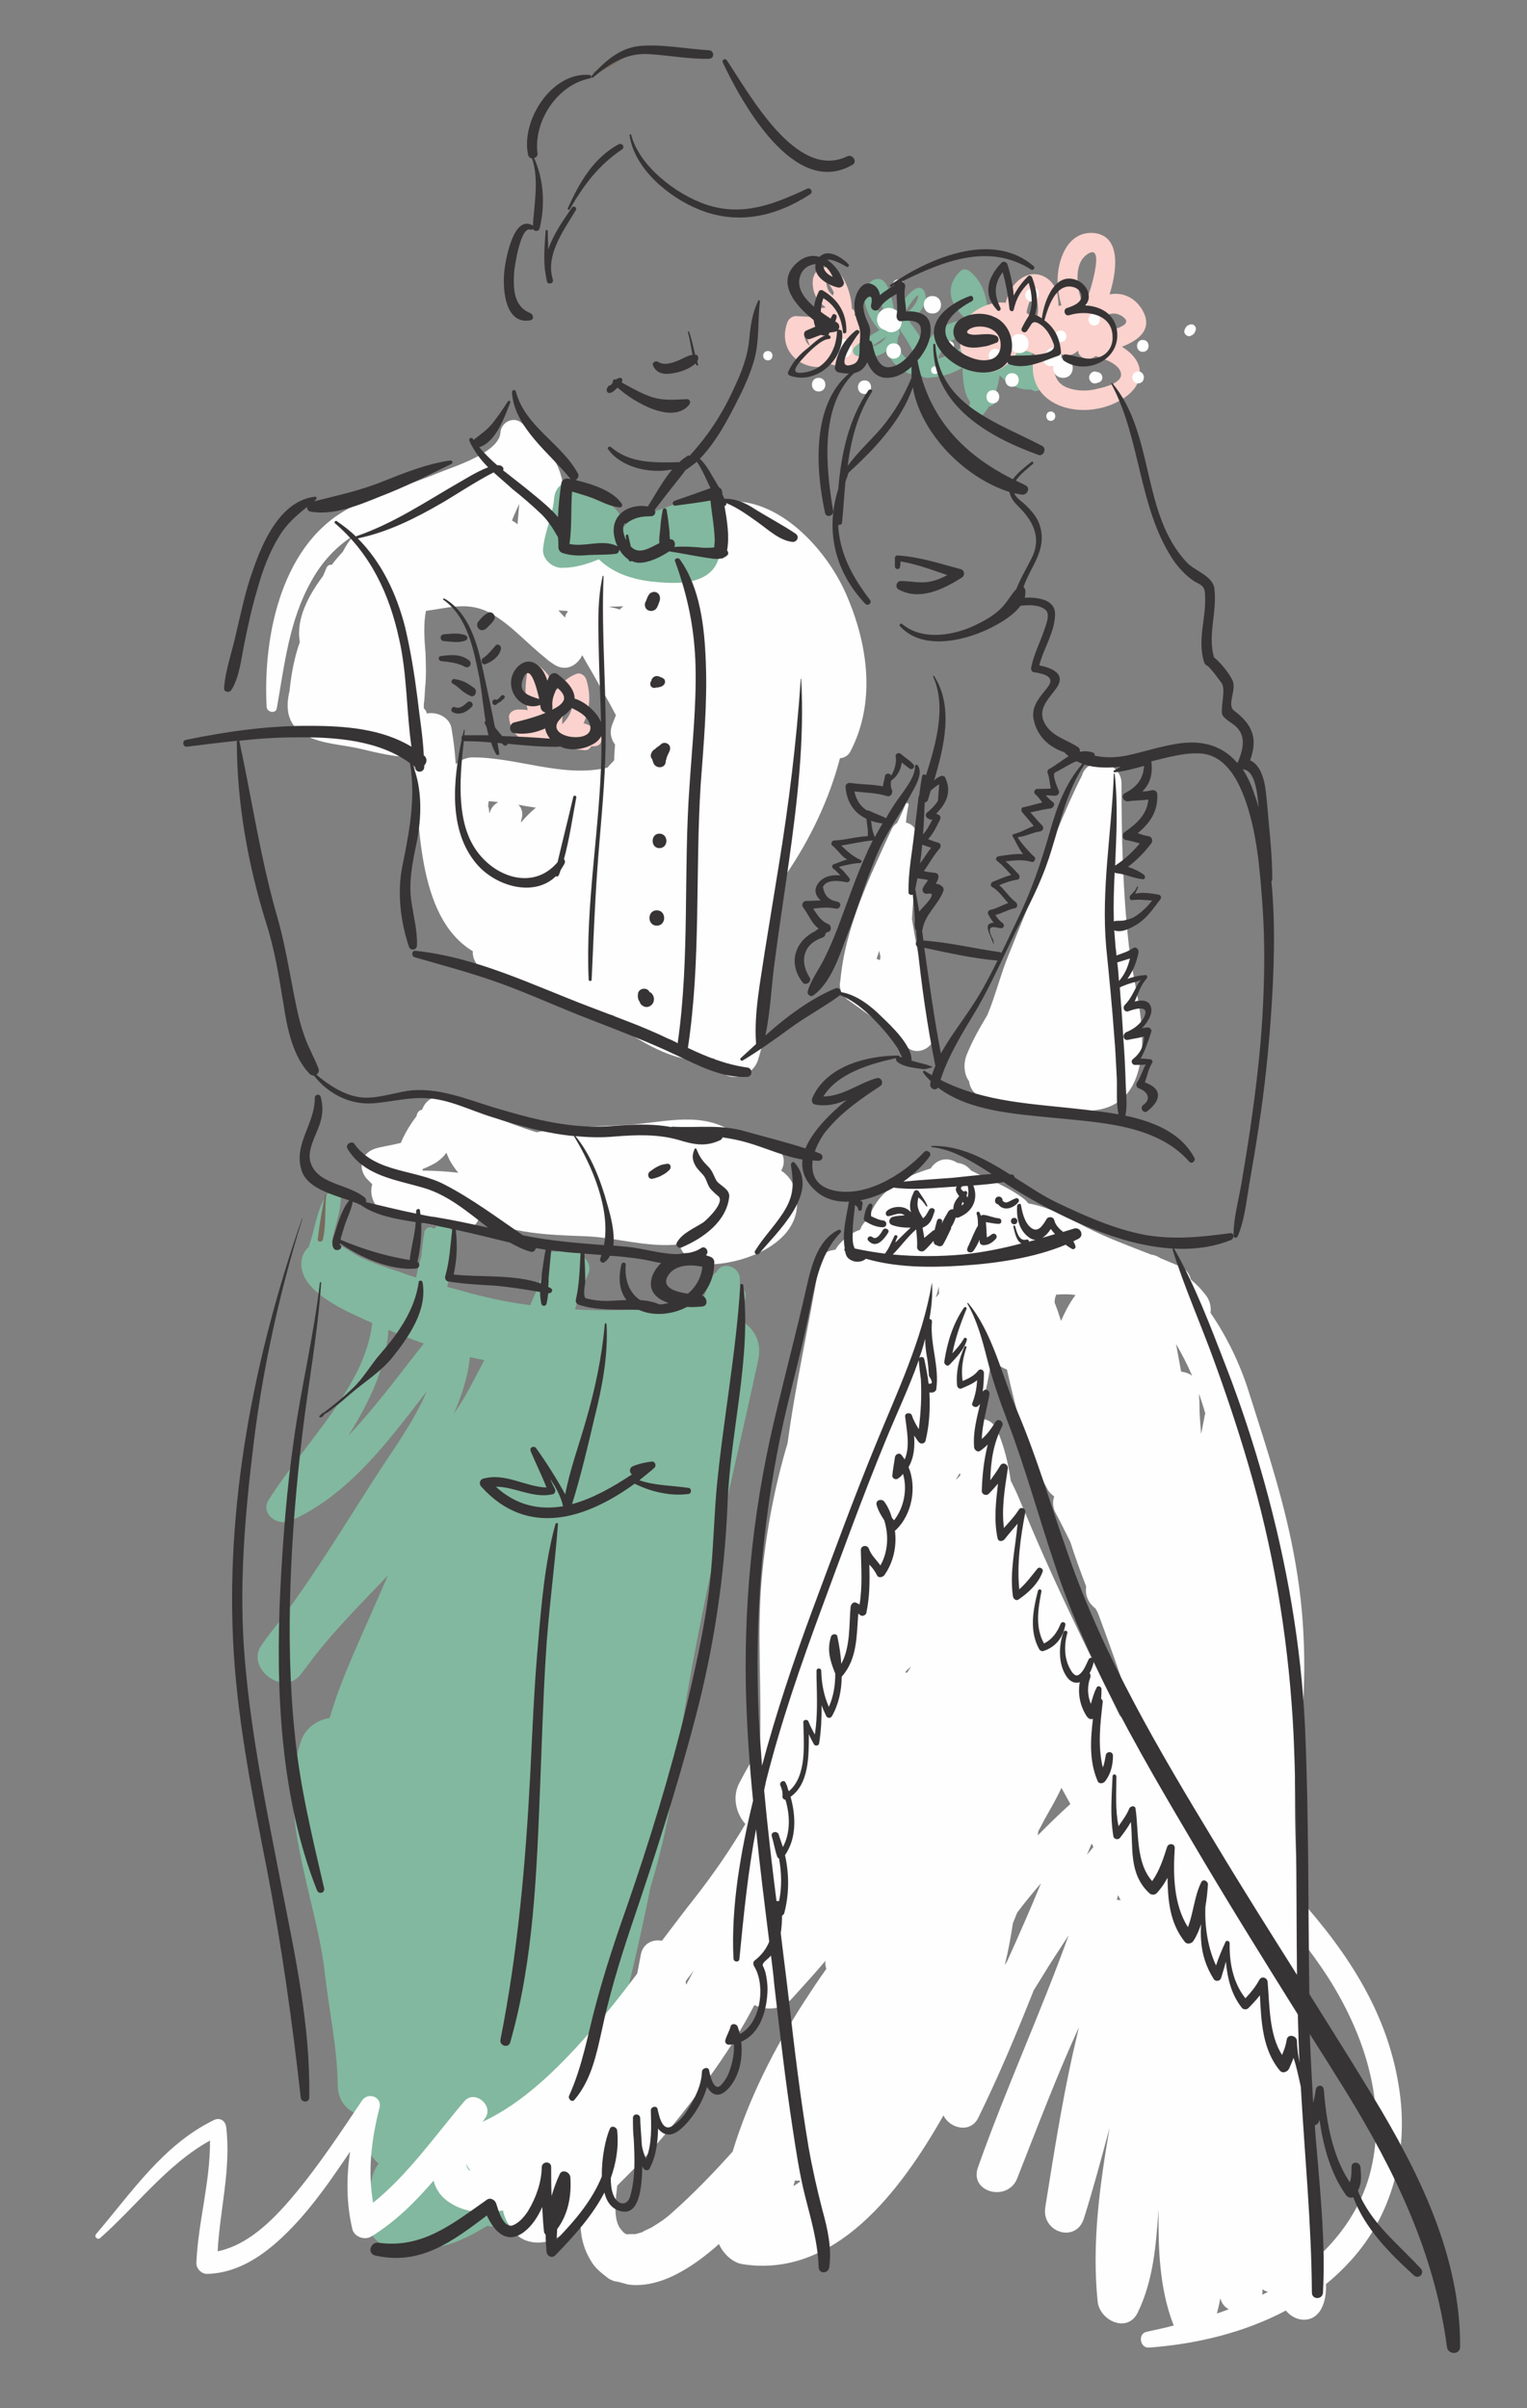 <?xml version="1.0" encoding="UTF-8"?>
<!DOCTYPE svg PUBLIC "-//W3C//DTD SVG 1.1//EN" "http://www.w3.org/Graphics/SVG/1.1/DTD/svg11.dtd">
<!-- Creator: CorelDRAW X8 -->
<svg xmlns="http://www.w3.org/2000/svg" xml:space="preserve" width="3585px" height="5653px" version="1.1" style="shape-rendering:geometricPrecision; text-rendering:geometricPrecision; image-rendering:optimizeQuality; fill-rule:evenodd; clip-rule:evenodd"
viewBox="0 0 3585 5653"
 xmlns:xlink="http://www.w3.org/1999/xlink">
 <rect x="0" y="0" width="3585" height="5653" fill="#808080" stroke="none"/>
 <defs>
  <style type="text/css">
   <![CDATA[
    .fil1 {fill:#FEFEFE;fill-rule:nonzero}
    .fil4 {fill:#373435;fill-rule:nonzero}
    .fil2 {fill:#FBD2CD;fill-rule:nonzero}
    .fil0 {fill:#776A5E;fill-rule:nonzero}
    .fil3 {fill:#82B89F;fill-rule:nonzero}
   ]]>
  </style>
 </defs>
 <g id="Layer_x0020_1">
  <g id="_751798432">
   <path class="fil0" d="M1397 175c30,-17 60,-33 89,-52 4,-2 0,-9 -4,-6 -29,17 -58,35 -88,52 -3,3 0,8 3,6l0 0z"/>
   <path class="fil1" d="M1223 1931c0,-3 1,-5 1,-7 5,-15 1,-27 -7,-35 14,3 27,5 41,7 -13,11 -24,22 -35,35zm-116 -153c-14,1 -27,7 -37,16 -2,-28 -5,-56 -10,-84 -4,-26 -34,-40 -58,-35 -1,-5 -3,-9 -7,-12 0,-2 0,-5 0,-10 2,-12 2,-25 3,-38 3,-28 2,-54 1,-82 -3,-34 -5,-68 1,-99 55,-7 102,-24 156,8 46,27 83,70 125,103 5,5 11,9 17,13 29,21 57,5 69,-20 9,17 19,33 28,49 17,31 35,61 51,92 -3,8 -7,17 -10,26 -5,16 -1,31 8,43 -1,12 -2,24 -2,36 0,1 -1,1 -1,2 -5,5 -10,10 -15,16 0,0 0,0 0,0 -105,25 -213,-25 -319,-24zm44 126c-1,2 -1,4 -2,6 0,-3 -1,-6 -1,-9 0,-3 -1,-6 -2,-8 0,-4 1,-8 1,-12 8,0 15,1 23,2 -8,4 -15,11 -19,21zm68 -721c-1,16 -3,32 -4,48 -4,-4 -9,-7 -13,-9 5,-13 11,-26 17,-39zm110 251c2,1 3,1 5,1 -4,4 -7,9 -7,15 -6,-6 -11,-11 -16,-17 6,0 12,1 18,1zm134 -11c-3,3 -5,5 -8,8 -9,-3 -17,-5 -26,-7 11,0 23,0 34,-1zm524 -27c-43,-100 -149,-220 -267,-219 -23,0 -49,22 -47,47 4,31 9,64 10,95 -87,-8 -174,-8 -261,-14 -13,-1 -23,3 -31,10 -2,-1 -4,-2 -7,-3 -16,-6 -43,-9 -71,-14 9,-35 11,-72 12,-104 1,-34 -2,-72 -18,-104 -18,-39 -51,-66 -81,-96 -19,-18 -49,-4 -51,21 -2,46 -105,79 -138,92 -68,28 -140,50 -207,81 -168,80 -213,303 -204,471 0,13 22,18 24,3 18,-102 29,-206 81,-298 26,-47 59,-81 99,-107 -9,11 -18,24 -25,38 -9,10 -18,20 -26,31 -5,-1 -9,1 -12,6 -3,7 -6,14 -9,21 0,0 0,0 -1,1 -31,42 -63,98 -53,153 -13,37 -20,74 -24,113 -1,1 0,1 0,1 -10,41 -7,82 39,106 38,20 86,21 128,31 42,10 82,20 124,19 14,147 5,375 139,456 -1,15 6,31 23,44 17,12 36,16 55,14 86,25 165,73 253,93 3,13 10,25 22,33 55,36 125,77 193,72 8,-1 14,-3 20,-5 2,6 5,12 8,19 22,42 81,27 95,-13 24,-73 26,-150 33,-226 7,-72 25,-141 34,-212 56,-82 101,-176 126,-272 10,-1 19,-6 24,-15 61,-116 42,-252 -9,-369z"/>
   <path class="fil1" d="M1048 2706c4,10 8,19 12,25 5,8 10,15 16,22 -28,-3 -56,-5 -84,-5 0,-2 0,-3 1,-4 10,-4 21,-9 31,-15 10,-7 18,-14 24,-23zm823 111c-2,-32 -16,-55 -37,-69 1,-2 2,-4 3,-6 14,-36 -22,-64 -53,-68 -17,-3 -35,-2 -53,0 -4,-9 -11,-17 -21,-23 -75,-42 -161,-14 -241,-10 -69,4 -141,3 -209,17 -72,-22 -142,-54 -212,-80 -29,-10 -49,5 -57,27 -6,1 -12,6 -13,15 -15,20 -28,41 -37,63 -24,6 -52,10 -62,14 -31,11 -39,44 -19,69 5,5 10,10 14,14 -8,25 5,58 32,67 58,18 115,33 175,39 25,3 39,-11 44,-28 75,38 163,41 246,44 72,2 151,28 224,19 6,25 32,46 57,47 85,4 227,-46 219,-151z"/>
   <path class="fil1" d="M2066 2254c-3,-1 -5,-2 -8,-3 2,-6 4,-12 6,-19 1,5 2,9 3,13 0,3 -1,6 -1,9zm129 161c-21,-87 -40,-171 -54,-258 5,-65 9,-130 11,-196 1,-15 -11,-27 -25,-30 1,-14 3,-28 6,-41 1,-5 -6,-7 -7,-2 -6,15 -13,30 -20,44 -5,3 -9,7 -12,13 -52,113 -110,232 -121,357 -4,15 1,32 16,44 47,34 96,66 137,109 29,31 78,-2 69,-40z"/>
   <path class="fil1" d="M2650 2217c-14,-125 -17,-254 -17,-379 -1,-51 -79,-66 -93,-17 -21,41 -39,83 -57,126 -5,6 -10,13 -12,22 -5,15 -9,30 -13,45 -11,29 -22,58 -33,86 -20,50 -40,99 -60,149 -17,43 -29,91 -47,134 -18,30 -35,60 -48,92 -8,19 -8,46 5,63 3,20 15,35 39,41 54,13 109,22 164,21 82,17 161,13 191,-75 33,-99 -9,-209 -19,-308z"/>
   <path class="fil2" d="M1888 786c2,0 4,0 6,0 1,8 3,18 8,26 -8,-5 -13,-15 -14,-26zm59 -118c4,6 8,12 11,20 -1,1 -2,3 -3,6 -3,-3 -6,-7 -9,-10 -4,-6 -11,-32 1,-16zm66 84c0,-1 0,-1 0,-2 -1,-5 -4,-8 -7,-10 2,-5 0,-13 -6,-15 -1,-44 -28,-111 -70,-96 -27,9 -25,43 -16,64 5,11 14,21 25,29 -15,0 -28,8 -36,22 -11,-1 -22,-1 -34,-2 -10,0 -18,7 -21,16 -26,76 51,121 101,97 10,3 20,4 27,3 1,0 2,0 3,0 11,15 40,10 41,-13 0,-15 1,-29 0,-44 1,-9 1,-18 3,-27 1,-10 -3,-18 -10,-22z"/>
   <path class="fil2" d="M1286 1683c-14,-17 -18,-42 -17,-66 11,19 16,43 17,66zm59 -56c3,28 -4,53 -25,73 0,-3 0,-7 0,-10 2,-24 9,-48 25,-63zm65 100c-11,-16 -25,-26 -40,-29 15,-31 18,-68 6,-104 -3,-8 -13,-16 -23,-12 -20,8 -35,21 -46,38 -9,-22 -22,-42 -42,-57 -9,-7 -24,0 -26,10 -6,29 -8,64 0,94 -8,-1 -17,-2 -26,-1 -9,1 -19,8 -18,18 3,34 23,52 50,59 3,2 7,3 12,3 38,2 76,12 114,15 8,1 14,-3 17,-9 4,0 9,0 13,-1 10,-2 15,-16 9,-24z"/>
   <path class="fil3" d="M2269 793c-2,4 -3,10 -4,16 -19,16 -40,27 -63,33 11,-32 38,-52 71,-57 -2,2 -3,5 -4,8zm-126 57c-23,-8 -44,-38 -33,-62 1,-1 1,-2 2,-4 1,-4 0,-8 -3,-11l2 -1c15,21 30,44 38,69 3,11 5,12 -6,9zm-17 -120c7,-11 14,-21 22,-31 13,-14 7,3 2,12 -7,12 -18,22 -31,31 3,-4 5,-8 7,-12zm-81 84c12,-8 24,-16 36,-24 -8,13 -21,21 -36,24zm15 -92c-3,-10 -5,-21 -3,-31 1,-2 1,-3 2,-5 0,0 0,0 0,1 12,21 17,51 19,77 -7,-14 -13,-28 -18,-42zm304 62c-2,-2 -4,-5 -6,-8 -7,-8 -19,-9 -27,-5 -1,0 -2,0 -2,0 -3,-3 -7,-5 -10,-8 3,-46 -5,-96 -42,-126 -7,-5 -16,-7 -23,0 -40,41 -20,82 15,113 0,0 0,1 0,1 -42,2 -78,25 -98,61 -9,-21 -24,-41 -36,-57 21,-16 48,-43 35,-71 -14,-27 -48,16 -70,52 -5,-37 -16,-85 -41,-81 -23,2 -33,33 -29,54 5,23 17,48 35,66 -20,12 -42,24 -59,40 -7,7 -3,18 5,20 25,9 52,3 72,-12 7,26 31,49 58,56 6,2 13,2 19,0 4,5 10,8 16,8 31,-1 59,-9 84,-24 0,31 4,64 18,81 -1,5 -3,10 -5,15 -7,18 19,31 31,18 7,-6 12,-14 18,-23 1,0 3,0 4,-1 13,-5 16,-21 11,-31 5,-13 8,-27 10,-41 3,3 5,5 8,8 16,16 43,28 66,25 10,10 29,0 28,-14 -2,-52 -39,-93 -85,-116z"/>
   <path class="fil3" d="M818 3370c48,-77 88,-158 94,-248 27,12 55,22 83,32 -57,72 -113,149 -177,216zm319 -177c-22,41 -42,84 -69,122 -1,2 -2,4 -3,5 19,-44 34,-89 38,-134 11,2 23,5 34,7zm600 -94c4,-16 8,-32 12,-48 5,-15 -2,-26 -12,-32 0,-6 0,-12 0,-18 -2,-28 -40,-42 -55,-15 0,0 0,1 0,1 -3,1 -6,3 -8,7 -11,22 -20,45 -28,68 -5,0 -10,0 -15,1 -93,11 -187,16 -281,11 8,-28 18,-56 31,-83 8,-18 -2,-35 -15,-43 -3,-27 -39,-41 -55,-14 -1,2 -2,4 -3,5 -8,-3 -17,0 -21,10 -9,29 -18,57 -29,85 -5,10 -9,20 -13,30 -46,-6 -91,-15 -136,-27 -19,-5 -39,-11 -59,-16 2,-8 3,-15 4,-22 7,-31 14,-64 11,-96 -1,-25 -31,-36 -47,-18 -7,-9 -21,-2 -22,9 -3,19 -5,38 -7,56 -5,16 -9,32 -12,49 -14,-4 -28,-9 -41,-14 -28,-9 -57,-19 -84,-31 -24,-10 -48,-32 -73,-38 6,-33 20,-68 21,-101 2,-18 -21,-25 -32,-11 -20,27 -27,68 -36,100 -2,6 -4,14 -7,23 -14,13 -21,32 -16,54 12,58 106,98 154,120 4,1 7,3 11,5 -9,78 -50,146 -94,210 -48,68 -103,133 -148,203 -23,34 19,65 51,51 137,-62 228,-186 319,-304 -30,71 -79,137 -117,196 -75,116 -145,233 -228,343 -15,19 -29,37 -43,57 -38,53 50,121 91,70 10,-13 21,-27 31,-41 53,-68 115,-130 175,-193 -10,22 -19,44 -29,66 -38,88 -81,176 -108,269 -28,4 -56,23 -66,51 -44,119 -6,259 21,377 14,58 28,117 34,174 10,87 29,173 30,261 1,47 36,71 73,73 -1,18 -2,37 -2,55 -1,25 10,43 25,55 -6,8 -11,17 -14,28 -9,33 -11,66 -11,100 -1,58 49,79 92,67 13,3 25,5 37,4 54,0 104,-24 151,-53 19,4 39,3 56,-6 31,14 72,8 99,-15 51,-44 73,-111 88,-174 17,-76 33,-152 53,-227 33,-124 62,-247 87,-372 27,-89 47,-179 59,-273 42,-326 125,-644 194,-965 10,-45 -12,-78 -43,-94z"/>
   <path class="fil3" d="M1688 1211c-3,-29 -25,-49 -56,-43 -26,6 -51,17 -76,26 -24,9 -58,15 -79,30 -5,4 -9,8 -12,13 -2,-2 -4,-5 -6,-7 0,0 -1,-1 -1,-1 2,-10 -1,-21 -10,-31 -25,-26 -54,-48 -87,-64 -28,-13 -57,4 -60,35 -3,40 -22,78 -26,119 -3,24 22,46 45,45 31,0 59,-9 86,-20 32,31 74,46 122,52 54,6 136,11 158,-50 4,-10 3,-23 -1,-33 4,-23 6,-47 3,-71z"/>
   <path class="fil2" d="M2579 912c-24,7 -54,7 -78,-4 -31,-15 -29,-51 -25,-80 0,-3 0,-6 -1,-8 3,3 6,5 9,7 18,12 35,8 47,-4 1,20 28,24 41,13 1,0 1,0 1,0 25,8 58,21 59,43 1,20 -39,30 -53,33zm-142 -186c0,9 -2,19 -4,29 -7,-8 -15,-15 -23,-21 2,-12 6,-24 10,-32 13,-25 17,13 17,24zm117 -130c33,-21 15,48 12,61 -5,20 -12,43 -23,62l0 0c-12,-34 -27,-99 11,-123zm84 149c16,13 -2,22 -25,29 2,-13 -2,-25 -13,-35 12,-5 26,-4 38,6zm-308 42c-1,0 -9,2 -17,3 2,-2 4,-4 6,-6 4,1 7,1 11,3zm304 27c42,-16 76,-44 45,-91 -19,-28 -47,-37 -74,-32 20,-64 24,-138 -37,-144 -63,-5 -86,66 -85,114 0,19 4,38 9,56 -2,0 -5,1 -7,1 0,-9 -1,-17 -2,-24 -6,-40 -48,-64 -83,-42 -20,12 -33,34 -39,59 -42,-7 -103,28 -106,69 0,3 0,5 0,8 0,3 0,5 0,8 -5,31 12,63 50,75 35,12 71,-18 89,-55 7,5 14,8 23,10 3,2 7,4 12,5 -27,107 81,153 172,122 32,-11 73,-36 75,-74 2,-29 -18,-50 -42,-65z"/>
   <path class="fil1" d="M2113 743l-3 -7c-2,-6 -10,-11 -16,-12 -9,-3 -20,0 -27,7 -5,5 -8,12 -8,19 0,9 5,20 14,23l7 3c4,3 8,4 12,4 7,0 13,-3 18,-7 3,-3 5,-7 6,-11 2,-7 0,-12 -3,-19z"/>
   <path class="fil1" d="M2189 695c-27,0 -27,41 0,41 27,0 27,-41 0,-41z"/>
   <path class="fil1" d="M2229 801c-13,0 -15,17 -5,22 -6,4 -4,15 5,15 8,0 10,-11 5,-15 9,-5 8,-22 -5,-22z"/>
   <path class="fil1" d="M2331 742c-11,0 -11,16 0,16 11,0 11,-16 0,-16z"/>
   <path class="fil1" d="M2337 819c-21,0 -21,32 0,32 20,0 20,-32 0,-32z"/>
   <path class="fil1" d="M2437 682c-3,-6 -10,-7 -15,-4 -8,-1 -15,7 -15,15 0,11 13,19 22,13 9,-5 12,-15 8,-24z"/>
   <path class="fil1" d="M1803 824c-15,0 -15,22 0,22 14,0 14,-22 0,-22z"/>
   <path class="fil1" d="M1922 887c-21,0 -21,32 0,32 21,0 21,-32 0,-32z"/>
   <path class="fil1" d="M1979 796c-29,0 -29,44 0,44 28,0 28,-44 0,-44z"/>
   <path class="fil1" d="M2030 893c-21,0 -21,32 0,32 20,0 20,-32 0,-32z"/>
   <path class="fil1" d="M2098 806c-23,0 -23,36 0,36 23,0 23,-36 0,-36z"/>
   <path class="fil1" d="M2195 860c-12,0 -12,18 0,18 11,0 11,-18 0,-18z"/>
   <path class="fil1" d="M2109 656c-18,0 -18,29 0,29 19,0 19,-29 0,-29z"/>
   <path class="fil1" d="M2263 831c-12,0 -12,19 0,19 12,0 12,-19 0,-19z"/>
   <path class="fil1" d="M2331 916c-20,0 -20,31 0,31 20,0 20,-31 0,-31z"/>
   <path class="fil1" d="M2467 966c-14,0 -14,22 0,22 14,0 14,-22 0,-22z"/>
   <path class="fil1" d="M2393 784c-28,0 -28,45 0,45 29,0 29,-45 0,-45z"/>
   <path class="fil1" d="M2496 840c-2,0 -3,0 -5,0 1,-1 1,-3 1,-5 0,-10 -9,-19 -19,-19 -7,0 -13,4 -16,10 -5,3 -8,8 -8,15 0,8 5,16 13,18 4,1 8,0 11,0 -2,13 5,28 23,28 30,0 30,-47 0,-47z"/>
   <path class="fil1" d="M2376 876c-21,0 -21,32 0,32 21,0 21,-32 0,-32z"/>
   <path class="fil1" d="M2547 710c-8,0 -8,11 0,11 7,0 7,-11 0,-11z"/>
   <path class="fil1" d="M2579 874c-3,-1 -6,-1 -8,-2 -8,0 -14,7 -14,14 0,7 6,15 14,14 2,0 5,-1 8,-2 12,-3 12,-20 0,-24z"/>
   <path class="fil1" d="M3219 5092c-18,76 -59,141 -112,194 -5,-39 -10,-77 -13,-116 -6,-88 -9,-173 -30,-256 1,-4 2,-9 2,-13 2,-117 -5,-233 -12,-349 22,29 44,59 64,90 84,132 138,292 101,450zm-354 303c3,12 10,21 20,26 -9,3 -18,7 -28,10 3,-12 6,-24 8,-36zm-243 -935c1,-4 2,-7 3,-11 2,4 4,8 6,12 -3,-1 -6,-1 -9,-1zm-70 -106c4,-9 7,-18 11,-26 1,2 3,5 4,8 -5,6 -10,12 -15,18zm-116 -45c1,-3 1,-7 2,-11 7,-12 13,-25 20,-37 12,-21 24,-42 34,-64 7,13 14,25 21,38 -27,24 -52,49 -77,74zm-71 294c-2,4 -4,7 -6,10 8,-32 14,-65 19,-98 3,-8 7,-17 10,-25 18,-24 37,-47 56,-69 -25,61 -52,122 -79,182zm-645 448c-45,50 -92,99 -143,144 -14,13 -26,21 -49,35 -3,1 -18,8 -20,10 -6,2 -13,4 -19,5 1,-1 -13,0 -17,0 -2,0 -2,0 -3,-1 -4,-2 -7,-5 -8,-7 -24,-22 -15,-77 -12,-105 0,-1 0,-1 0,-1 20,-20 40,-40 59,-60 62,-67 119,-139 171,-214 34,-48 65,-98 92,-150 29,13 63,12 88,-15 26,-29 53,-58 79,-89 -1,7 0,13 2,19 -18,25 -35,51 -52,77 -70,109 -130,227 -168,352zm143 81c1,-4 2,-9 3,-13 4,0 8,0 11,0 1,1 1,1 2,2 -6,4 -11,8 -16,11zm-234 -507c-6,12 -12,23 -18,34 -1,-3 -1,-6 -1,-8 6,-9 13,-17 19,-26zm846 -1112c-4,12 -4,26 4,40 12,22 23,45 34,67 11,35 24,70 37,104 0,0 0,0 0,1 -3,22 7,40 22,51 3,5 5,9 7,14 25,68 50,136 71,205 9,28 17,57 26,86 -15,-17 -29,-33 -43,-50 -2,-1 -3,-3 -5,-5 -13,-28 -27,-56 -41,-84 -47,-96 -93,-191 -136,-288 -21,-47 -41,-95 -61,-142 -5,-12 -11,-24 -17,-36 -6,-41 -15,-80 -32,-119 -9,-20 -27,-28 -45,-26 14,-45 25,-91 31,-137 12,8 24,16 37,21 22,98 47,196 97,284 4,6 9,10 14,14zm5 -474c1,0 2,0 4,0 13,-1 27,-1 41,1 -14,19 -25,40 -34,61 -4,-13 -9,-28 -15,-43 0,-7 1,-13 4,-19zm319 191c-7,-6 -17,-9 -26,-10 -4,-22 -8,-44 -12,-65 14,24 27,49 38,75zm30 86c0,1 1,1 1,2 0,1 -1,1 -1,2 -3,15 -6,31 -9,46 -2,-23 -4,-46 -4,-70 0,-8 -1,-16 -1,-24 5,15 10,29 14,44zm-632 -270c3,-9 5,-17 7,-26 0,6 0,11 1,16 -2,3 -5,7 -8,10zm47 428c3,-5 6,-10 9,-16 1,2 1,4 2,5 -4,4 -7,8 -11,11zm-117 453c0,-1 -1,-2 -1,-3 4,-4 9,-8 13,-12 -3,5 -6,10 -9,14 -1,1 -2,1 -3,1zm837 1447c4,3 8,5 13,6 -4,2 -9,5 -14,7 1,-3 1,-6 1,-9 0,-1 0,-3 0,-4zm-1868 -288c0,-2 -1,-4 -1,-7 2,6 5,12 9,16 1,1 1,1 1,1 -4,-1 -7,-4 -9,-10zm2190 -175c-25,-182 -121,-326 -238,-457 -4,-71 -8,-141 -8,-212 0,-21 0,-42 0,-64 4,-25 8,-51 11,-76 16,-144 16,-286 -9,-429 -23,-137 -67,-270 -109,-402 -21,-68 -52,-132 -91,-189 2,-15 -2,-31 -13,-44 -10,-13 -21,-24 -33,-34 -3,-13 -11,-24 -23,-30 -17,-7 -33,-14 -50,-21 0,0 -1,0 -1,-1 -7,-4 -13,-6 -20,-7 -51,-20 -103,-39 -152,-64 -43,-23 -88,-48 -136,-56 -2,-3 -5,-6 -8,-9 -38,-30 -83,-46 -126,-68 -8,-10 -19,-17 -32,-18 0,0 0,0 0,0 0,0 0,0 0,0 -1,0 -2,-1 -2,-1 0,0 1,1 2,1 -27,-17 -51,-6 -63,13 -60,18 -119,49 -142,108 -1,3 -1,6 -1,9 -7,3 -13,9 -18,17 -2,3 -3,7 -5,10 -21,7 -39,22 -52,38 -2,3 -4,6 -6,9 -18,1 -35,11 -38,33 -23,141 -55,280 -74,421 -31,104 -51,211 -61,321 -11,131 1,262 -4,392 -17,28 -34,57 -49,86 -16,32 -7,70 15,95 -35,59 -74,116 -117,171 -27,34 -53,69 -79,103 -20,-4 -43,5 -49,30 -3,16 -6,31 -9,47 -38,51 -77,100 -120,148 -67,75 -148,156 -243,200 2,-3 5,-7 7,-10 19,-30 -27,-66 -50,-38 -69,81 -131,171 -214,238 -13,-74 -4,-149 15,-223 7,-25 -27,-38 -41,-17 -49,73 -98,147 -153,214 -48,58 -109,124 -186,140 5,-97 32,-194 20,-292 -2,-15 -15,-23 -29,-16 -119,58 -193,170 -276,267 -6,7 3,15 9,10 86,-76 157,-173 258,-229 1,97 -28,191 -32,288 0,13 12,25 25,25 91,-2 164,-68 221,-132 43,-49 79,-102 115,-155 -9,60 -9,121 5,181 4,19 29,28 45,18 57,-35 103,-81 146,-131 5,20 17,39 40,53 36,23 80,25 123,17 3,19 13,35 28,53 24,27 66,28 97,12 20,-10 39,-25 57,-41 -1,32 6,64 23,92 10,19 26,31 43,44 4,3 18,8 20,8 -21,-7 22,5 26,6 76,10 153,-42 213,-95 10,23 32,43 54,47 219,35 373,-173 473,-349 15,31 64,43 82,5 48,-98 90,-198 130,-299 5,-8 10,-16 15,-24 21,-35 44,-70 67,-105 -66,183 -148,361 -213,545 -21,59 70,82 92,26 47,-119 92,-239 145,-355 -5,22 -10,43 -15,65 -26,118 -45,239 -64,358 -9,59 73,85 91,25 22,-70 41,-141 60,-212 -23,135 -42,270 -28,408 5,45 70,75 94,26 37,-76 43,-159 49,-242 -1,91 2,184 34,268 1,2 1,3 2,4 -21,6 -43,10 -64,15 -21,4 -16,38 5,37 111,-8 224,-35 322,-87 20,26 63,33 83,-4 9,-17 12,-38 11,-58 21,-17 40,-35 58,-55 98,-107 135,-254 115,-396z"/>
   <path class="fil1" d="M2672 872c-18,0 -18,28 0,28 18,0 18,-28 0,-28z"/>
   <path class="fil1" d="M2791 763c-3,1 -6,3 -7,6 -2,2 -2,4 -3,6 -3,8 6,16 13,14 2,-1 4,-2 6,-3 3,-2 5,-5 6,-8 6,-10 -5,-21 -15,-15z"/>
   <path class="fil1" d="M2683 798c-18,0 -18,28 0,28 18,0 18,-28 0,-28z"/>
   <path class="fil1" d="M2569 736c-18,0 -18,28 0,28 18,0 18,-28 0,-28z"/>
   <path class="fil1" d="M2490 776c-18,0 -18,27 0,27 18,0 18,-27 0,-27z"/>
   <path class="fil4" d="M1947 781c4,-1 8,-1 12,-2 2,0 4,-1 6,-2 0,1 0,2 0,2 -2,48 -31,91 -81,96 -36,4 -5,-27 5,-38 9,-10 40,-41 56,-41 3,0 5,-2 5,-4 0,-3 -2,-5 -5,-5 0,0 1,-3 2,-6zm8 -131c-11,-5 -21,-13 -22,-26 0,0 0,0 0,-1 10,5 17,16 22,27zm-56 165c-22,17 -38,34 -49,59 -1,4 2,7 5,8 62,22 129,-39 122,-103 -1,-4 -5,-6 -9,-5 4,-5 3,-13 -3,-17 -2,-1 -3,-2 -4,-2 1,-4 3,-8 3,-10 2,-6 -7,-11 -10,-5 -1,3 -3,5 -4,8 -7,-5 -15,-10 -23,-16 0,-10 2,-21 6,-32 29,18 42,44 46,79 0,5 7,5 8,0 1,-43 -18,-75 -55,-97 -3,-2 -9,-1 -10,3 -5,10 -9,22 -11,35 -26,-22 -45,-50 -29,-80 7,-12 19,-19 33,-20 -7,29 29,50 53,55 7,1 15,-5 13,-13 -7,-21 -22,-41 -39,-52 13,-3 38,12 45,16 4,3 8,-3 5,-6 -17,-17 -49,-37 -68,-17 -17,-5 -35,-2 -53,14 -50,44 -6,99 39,134 1,5 2,11 4,16 -7,3 -14,6 -21,9 -11,5 -3,23 8,20 9,-3 18,-7 27,-10 3,2 6,2 8,1 0,1 0,1 0,1 -13,5 -28,19 -37,27z"/>
   <path class="fil4" d="M2045 716c-2,12 13,18 19,8 11,-16 25,-25 41,-34 0,17 3,33 0,50 -1,7 3,15 10,14 18,-2 46,-4 47,19 2,20 -12,42 -24,56 -12,16 -30,31 -50,33 -27,3 -36,-36 -40,-55 -1,-5 -4,-7 -7,-8 1,-6 1,-13 2,-19 1,-11 -6,-24 -10,-33 -3,-8 -5,-16 -6,-25 -3,-20 27,-43 18,-6zm586 1084c-5,3 -11,6 -16,9 -1,1 -1,4 1,4 24,-2 47,-9 70,-15 -2,30 -16,49 -45,64 -11,6 -3,21 8,19 16,-2 32,-2 47,-4 -3,35 -27,56 -55,76 -7,4 -7,18 3,19 11,2 21,5 32,8 -17,20 -36,38 -58,52 3,-72 7,-143 -1,-215 0,-1 -2,-2 -2,0 -5,135 -30,271 -18,406 7,70 14,140 19,210 3,33 4,66 6,99 1,27 -2,57 4,84 -27,-5 -55,-8 -79,-11 -119,-14 -233,-16 -339,-70 20,-61 54,-114 87,-169 37,-65 67,-135 101,-202 29,-56 55,-109 73,-170 21,-67 37,-140 77,-199 26,8 56,8 85,5zm-7 459c10,-3 20,-6 29,-9 -5,19 -11,36 -26,53 -1,-15 -2,-29 -4,-44 1,0 1,0 1,0zm-454 -34c57,12 114,25 172,30 -18,36 -36,71 -58,104 -23,36 -53,74 -75,114 -16,-82 -27,-165 -39,-248zm35 -384c-1,13 -2,26 -3,39 -7,11 -16,20 -26,28 -4,3 -3,10 2,13 4,2 9,6 12,1 -7,13 -13,26 -23,37 2,-25 3,-50 4,-75 4,-1 7,-3 8,-8 2,-6 4,-13 6,-20 6,-5 13,-11 20,-15zm-40 142c7,2 14,5 21,7 -9,12 -17,25 -26,37 2,-15 4,-29 5,-44zm-7 157c-3,-17 -6,-35 -9,-52 0,-1 0,-2 0,-2 2,-8 3,-16 5,-24 9,1 17,2 25,4 -4,6 -9,12 -12,18 -4,8 3,16 11,14 28,-5 -13,33 -20,42zm760 -334c25,2 33,41 37,89 -3,-10 -6,-20 -10,-30 -7,-23 -17,-43 -28,-60 0,1 0,1 1,1zm-903 -1045c7,17 4,32 3,50 0,14 2,38 -15,44 -49,19 4,-62 13,-72 5,-5 -2,-11 -7,-7 -29,23 -44,51 -49,88 0,4 4,9 8,10 8,2 17,3 25,3 -88,74 -78,226 -56,327 3,13 21,7 19,-5 -17,-101 -32,-245 49,-323 14,-3 25,-11 31,-26 8,19 21,36 44,37 23,1 44,-11 60,-26 0,8 0,17 0,26 -18,43 -40,81 -71,118 -26,30 -56,57 -79,89 8,-61 23,-121 57,-174 3,-4 -4,-8 -8,-4 -47,68 -64,150 -71,232 -30,95 -10,192 64,270 6,5 15,-2 11,-9 -33,-43 -60,-88 -71,-142 -2,-12 -4,-23 -4,-35 4,1 9,-1 9,-6 3,-32 5,-64 8,-96 3,-7 5,-13 7,-20 0,0 1,0 1,-1 59,-54 124,-122 150,-200 19,110 123,213 227,246 2,10 7,20 19,32 35,34 57,73 34,121 -13,27 -27,49 -37,75 -10,10 -17,23 -26,34 -17,22 -42,37 -67,49 -52,26 -127,39 -175,-1 -3,-3 -8,1 -5,5 43,47 114,40 169,22 29,-9 89,-36 114,-70 20,-2 44,-3 59,10 11,10 1,34 -3,46 -10,30 -25,58 -31,89 -1,5 1,10 6,11 13,2 50,7 36,30 -6,10 -15,19 -22,29 -11,16 -17,29 -15,48 7,42 36,69 73,81 3,4 7,7 10,9 -16,10 -31,22 -47,31 -2,1 -3,4 -3,7 5,12 5,25 8,38 -11,1 -21,1 -32,1 -6,0 -9,8 -5,12 7,6 12,13 17,20 -14,3 -29,8 -44,11 -6,0 -6,8 -3,12 9,10 18,21 27,32 -16,6 -30,15 -47,19 -3,1 -4,4 -2,6 8,14 14,29 24,41 -19,-1 -37,2 -57,5 -7,1 -9,8 -3,12 12,9 22,21 32,32 -15,4 -28,10 -43,16 -5,2 -7,9 -2,12 16,9 26,25 38,38 -15,5 -27,13 -42,16 -5,1 -7,7 -5,10 4,8 8,14 13,20 -26,2 -10,23 -1,49 0,1 2,1 1,0 -1,-10 0,-6 -5,-16 -14,-32 11,-21 21,-20 7,1 11,-7 5,-12 -7,-5 -13,-12 -17,-19 16,-4 30,-13 46,-16 7,-2 6,-10 2,-14 -15,-11 -25,-28 -39,-40 14,-6 28,-11 43,-13 5,-1 6,-8 3,-12 -10,-11 -20,-21 -31,-31 20,-2 38,-5 60,1 8,3 13,-9 6,-13 -5,-3 -42,-45 -37,-45 18,-1 34,-11 51,-13 7,-1 11,-8 6,-14 -10,-10 -19,-21 -28,-31 16,-3 31,-7 46,-9 7,0 14,-10 7,-15 -7,-5 -12,-11 -17,-16 7,0 15,1 22,1 6,0 11,-6 9,-11 -3,-8 -18,-40 -8,-44 16,-8 32,-19 49,-26 5,2 9,4 14,6 -40,47 -59,99 -76,159 -21,73 -43,139 -77,208 -12,25 -24,51 -37,77 -1,-1 -2,-1 -4,-2 -59,-8 -119,-23 -179,-27 -1,-8 -2,-15 -3,-23 0,-1 1,-2 1,-4 6,-35 37,-57 49,-90 1,-3 0,-7 -2,-9 -6,-6 -11,-7 -16,-7 2,-4 5,-9 6,-14 2,-7 -3,-12 -9,-12 -9,-1 -17,-2 -25,-4 12,-17 23,-37 37,-53 4,-5 3,-13 -4,-14 -8,-2 -15,-5 -23,-8 12,-13 20,-30 28,-46 2,-4 1,-9 -3,-11 -2,-1 -4,-2 -6,-3 24,-24 37,-51 21,-85 -2,-4 -7,-4 -11,-3 -6,3 -11,6 -15,10 24,-80 46,-174 0,-245 -1,-2 -3,0 -2,2 31,69 7,156 -17,231 -3,-3 -8,-3 -9,2 -3,15 -5,30 -7,46 -1,1 -1,1 -1,2 -1,2 -1,4 -1,6 -3,25 -6,50 -9,75 -5,47 -15,96 -14,144 0,5 6,7 10,5 2,20 4,40 5,60 -1,7 -1,13 1,21 0,1 1,2 2,3 0,9 1,17 2,25 -4,3 -4,11 1,13 10,94 23,187 42,280 -3,7 -6,15 -8,22 -5,-3 -11,-6 -17,-10 -3,-2 -5,2 -3,5 5,7 11,13 17,19 0,2 -1,4 -1,6 -2,12 13,18 18,9 73,56 183,62 270,71 107,11 243,15 320,103 6,7 16,-2 12,-9 -31,-59 -96,-85 -162,-99 5,-22 2,-47 1,-70 -1,-39 -3,-77 -6,-116 -2,-38 -5,-77 -8,-115 1,0 1,0 2,-1 11,-5 23,-9 35,-12 13,-3 15,-10 7,3 -11,18 -17,36 -33,52 -5,6 0,17 9,14 13,-5 52,-17 37,14 -8,15 -22,26 -37,33 -2,1 -5,2 -7,3 0,0 0,1 0,1 -8,5 -4,19 7,16 12,-3 25,-4 37,-8 -1,22 -7,38 -27,54 -5,5 0,13 5,13 9,0 18,0 26,-1 -8,14 -12,30 -21,43 -3,5 0,12 5,13 20,7 30,25 10,39 -9,6 0,21 9,15 36,-28 34,-54 -5,-68 5,-15 8,-31 17,-46 2,-2 0,-7 -3,-8 -8,-1 -16,-2 -24,-2 11,-20 17,-39 25,-63 2,-6 -5,-11 -11,-10 -4,1 -7,1 -11,2 13,-14 24,-31 22,-46 -3,-21 -22,-21 -39,-17 8,-18 14,-38 28,-54 3,-3 1,-9 -3,-8 -15,1 -28,4 -42,9 13,-19 21,-37 26,-62 1,-7 -6,-15 -13,-10 -12,8 -25,12 -39,17 0,-6 -1,-13 -2,-20 -1,-13 -2,-26 -3,-39 18,7 40,-6 55,-15 23,-15 38,-38 54,-59 3,-5 -2,-10 -6,-10 -18,-3 -36,-6 -54,-2 2,-5 6,-11 7,-16 0,-1 -2,-1 -3,0 -2,8 -10,14 -15,20 -4,4 -1,12 4,11 16,-2 32,0 47,1 -11,14 -23,26 -38,36 -7,5 -16,8 -25,10 -9,3 -18,0 -27,3 -1,-39 0,-77 2,-115 1,1 3,2 5,2 21,2 39,12 61,14 6,1 7,-8 2,-11 -11,-8 -24,-14 -37,-18 20,-15 38,-33 54,-54 5,-5 4,-16 -5,-18 -9,-1 -17,-4 -26,-7 28,-23 48,-51 46,-91 0,-7 -6,-11 -13,-10 -7,2 -15,3 -22,3 18,-18 25,-40 21,-71 1,0 1,0 1,0 38,-9 77,-21 117,-18 54,5 83,57 100,102 30,80 37,171 43,255 6,85 5,171 0,257 -5,89 -16,179 -29,268 -6,41 -13,83 -20,125 -7,41 -19,83 -19,125 0,6 8,6 10,1 16,-38 20,-81 27,-122 8,-46 16,-93 23,-140 13,-85 22,-171 28,-257 7,-101 11,-209 1,-314 1,-1 2,-3 2,-5 0,-61 -8,-125 -13,-186 -3,-32 -8,-79 -39,-93 18,-51 7,-83 -38,-117 -18,-14 9,-52 -5,-74 -9,-17 -27,-39 -42,-51 -15,-54 8,-106 1,-162 -4,-29 -46,-41 -64,-60 -109,-115 -75,-302 -176,-422 -1,0 -2,1 -2,2 70,130 63,289 145,413 13,19 28,35 46,48 16,11 28,10 29,32 4,57 -19,105 -2,161 2,4 4,7 8,8 12,11 22,26 32,39 12,15 -1,53 2,74 3,11 25,22 32,29 26,23 17,56 5,85 -1,0 -1,0 -1,1 -32,-37 -76,-54 -135,-46 -43,6 -84,20 -126,29 -27,5 -51,5 -74,0 1,-3 -1,-7 -6,-8 -10,-3 -20,-3 -29,-1 1,-4 0,-8 -4,-11 -27,-18 -58,-24 -76,-52 -22,-35 5,-59 24,-85 26,-35 -9,-49 -39,-55 10,-40 36,-77 37,-119 1,-36 -40,-41 -71,-40 1,-6 2,-13 1,-19 -1,-2 -2,-4 -4,-6 16,-48 55,-85 39,-142 -6,-22 -22,-39 -38,-54 -9,-7 -18,-14 -23,-24 5,1 11,2 17,3 13,3 23,-16 9,-22 -7,-4 -15,-7 -22,-11 11,-16 31,-31 40,-39 3,-2 -1,-7 -3,-5 -18,14 -34,27 -44,41 -116,-58 -199,-144 -224,-279 1,-1 2,-3 4,-4 17,-22 31,-50 26,-79 -4,-28 -33,-33 -57,-32 0,-19 -6,-38 -2,-57 1,-6 -3,-12 -8,-13 96,-47 204,-92 304,-28 4,3 10,-4 6,-8 -97,-84 -246,-19 -337,44 -2,2 0,5 3,4 2,-1 4,-3 7,-4 -12,8 -24,15 -34,24 -2,-13 -9,-23 -22,-27 -24,-6 -37,28 -38,46 -1,18 3,33 9,49z"/>
   <path class="fil4" d="M2423 651c-2,-4 -7,-6 -10,-2 -14,14 -25,29 -33,45 -2,-25 -7,-49 -15,-74 -2,-5 -10,-8 -14,-3 -33,35 -44,74 -10,111 4,5 10,-1 8,-5 -17,-33 -14,-58 5,-84 8,28 13,57 16,86 0,6 9,8 10,2 6,-27 17,-45 35,-63 9,28 10,53 0,78 -6,9 -11,18 -16,28 -4,8 7,14 12,7 4,-6 8,-12 11,-17 5,-6 12,-5 25,5 13,11 21,27 27,43 10,31 -83,26 -99,27 -1,0 -2,0 -3,0 11,-30 -1,-70 -30,-87 -25,-15 -59,-15 -84,-1 -25,14 -27,48 -1,62 15,9 33,8 50,5 7,-1 13,-2 20,-5 2,0 13,-5 11,-4 8,-1 8,-13 2,-16 -13,-8 -40,-3 -53,-3 -31,-2 -12,-17 6,-19 26,-3 53,9 56,37 2,16 -4,33 -21,39 -32,11 -74,-12 -95,-35 -38,-42 12,-82 49,-101 6,-4 2,-15 -5,-12 -50,18 -110,63 -73,122 25,40 81,66 127,55 16,-4 27,-12 34,-22 1,3 3,5 7,6 38,12 78,-9 113,-21 3,-1 6,-4 6,-7 -2,-33 -15,-59 -39,-76 9,-33 28,-89 68,-78 9,2 18,10 19,20 1,17 -21,25 -34,29 -10,3 -6,20 5,17 41,-13 102,-3 102,51 1,21 -11,40 -30,47 -28,11 -54,-3 -80,-6 -9,-1 -10,11 -4,15 47,32 122,4 125,-56 2,-49 -34,-72 -75,-74 4,-5 7,-10 8,-16 2,-18 -9,-33 -23,-41 -54,-27 -81,43 -87,87 -5,-3 -10,-6 -16,-8 8,-28 5,-57 -7,-88z"/>
   <path class="fil4" d="M2196 810c0,-4 -5,-4 -5,0 -1,141 128,215 247,258 12,4 20,-15 9,-21 -106,-56 -242,-95 -251,-237z"/>
   <path class="fil4" d="M2045 1927c9,3 18,5 27,6 -6,10 -12,21 -18,32 -6,-12 -7,-25 -9,-38zm-73 237c-11,30 -23,59 -37,87 -13,26 -31,49 -39,77 -1,6 6,13 13,9 42,-30 61,-92 79,-139 27,-68 47,-139 77,-206 21,-45 51,-85 74,-128 9,-17 30,-49 15,-68 -2,-2 -6,0 -6,3 2,27 -34,67 -48,89 -7,11 -14,22 -20,33 -1,-1 -2,-1 -3,-2 -11,-5 -27,-11 -37,-16 -2,-1 -3,-1 -4,0 -16,-10 -26,-25 -30,-45 26,3 52,3 77,11 8,2 14,-7 11,-15 -3,-5 -3,-14 -2,-21 0,0 1,-1 1,-1 14,-10 22,-25 24,-42 6,5 12,9 18,14 6,5 15,-3 9,-10 -8,-9 -20,-16 -29,-24 -6,-5 -14,0 -12,7 2,15 -3,31 -11,44 -1,-6 -12,-7 -14,0 -2,12 -5,18 -5,25 -25,-5 -50,-4 -76,-8 -5,-1 -12,2 -12,9 3,37 21,62 49,75 2,16 6,41 2,41 -26,1 -51,9 -77,10 -6,0 -10,8 -5,12 12,9 21,25 35,33 -11,2 -22,8 -32,11 -3,1 -5,6 -2,9 7,5 12,11 18,17 -22,-2 -45,3 -56,25 -6,14 0,25 10,34 -12,0 -23,1 -35,1 -8,1 -11,10 -6,16 15,20 19,36 36,49 -2,1 -4,3 -6,4 -1,1 -2,2 -2,2 -48,23 -65,76 -29,121 7,8 22,-3 16,-12 -25,-39 -15,-79 30,-94 5,-2 7,-6 7,-10 2,-2 5,-3 8,-4 6,-2 6,-14 0,-17 -20,-8 -27,-23 -37,-37 18,-2 36,-4 53,0 11,2 15,-13 5,-16 -3,-1 -5,-1 -8,-2 -15,-4 -24,-15 -27,-33 9,-19 41,-14 55,-11 7,1 11,-6 6,-11 -7,-8 -14,-18 -23,-24 -3,-2 42,-11 49,-10 4,0 5,-6 2,-7 -20,-9 -32,-21 -46,-34 25,-4 49,-10 74,-12 -5,11 -11,21 -15,32 -24,52 -42,106 -62,159z"/>
   <path class="fil4" d="M2033 2868c12,7 25,13 40,13 11,-1 10,-15 0,-16 -10,-1 -19,-6 -28,-10 0,-8 0,-15 3,-23 2,-6 -6,-9 -9,-4 -7,10 -9,21 -11,33 0,3 2,6 5,7z"/>
   <path class="fil4" d="M2073 2887c-4,7 -15,26 -25,17 -7,-5 -15,3 -9,9 18,19 36,-3 46,-19 5,-7 -7,-14 -12,-7z"/>
   <path class="fil4" d="M2345 2860c-13,-1 -24,-7 -36,-8 -3,0 -5,1 -6,2 -1,-2 -2,-5 -3,-7 -2,-5 -9,-2 -7,3 3,9 3,18 3,27 -9,15 -15,32 -23,49 0,0 -1,1 -1,2 0,1 0,1 0,1 0,0 0,0 0,0 -1,1 -1,1 -1,2 -3,9 9,12 14,6 6,-8 11,-18 15,-27 0,1 0,3 0,5 0,5 4,8 9,8 12,0 21,-6 29,-15 6,-7 -3,-16 -10,-10 -4,3 -7,5 -11,7 -1,-11 -1,-22 -2,-32 0,-2 0,-3 -1,-4 10,1 20,4 31,4 8,0 8,-12 0,-13z"/>
   <path class="fil4" d="M2391 2822c3,-4 0,-11 -6,-9 -6,2 -12,6 -19,9 -5,2 -9,0 -12,-3 0,-5 -3,-10 -9,-10 -11,0 -12,17 -2,18 5,6 11,10 20,10 10,0 22,-7 28,-15z"/>
   <path class="fil4" d="M2381 2874c10,0 10,-15 0,-15 -10,0 -10,15 0,15z"/>
   <path class="fil4" d="M3223 4921c-49,-81 -99,-160 -149,-240 -3,-208 -1,-416 -10,-624 -9,-195 -43,-387 -95,-575 -26,-93 -56,-185 -91,-275 -36,-93 -72,-189 -121,-275 -1,-2 -5,-1 -4,2 28,89 67,176 99,265 33,91 63,182 89,275 55,195 86,397 96,599 8,187 6,376 8,563 -65,-103 -130,-206 -193,-311 -131,-216 -261,-436 -344,-675 -40,-113 -73,-228 -120,-338 -36,-82 -57,-183 -115,-253 -1,-1 -2,0 -2,1 23,40 35,85 46,128 13,52 30,100 49,150 42,110 73,225 111,337 24,74 54,146 87,217 -3,-1 -6,0 -8,3 -6,12 -12,30 -24,37 -8,5 -16,-7 -19,-13 -15,-25 -15,-59 -7,-86 1,-5 -7,-7 -9,-2 -12,32 -13,77 8,106 7,10 18,16 30,12 -5,28 1,57 17,81 4,5 9,7 14,5 -6,49 -9,100 11,146 3,8 14,6 18,0 13,-17 18,-38 18,-60 -1,-11 -16,-10 -17,0 -2,10 -3,20 -7,28 -12,-51 -6,-102 0,-154 0,-4 -2,-6 -4,-7 1,-8 1,-16 1,-23 0,-6 -9,-9 -11,-4 -7,13 -10,26 -14,39 -8,-20 -9,-42 -1,-63 1,-4 0,-7 -2,-9 5,-9 8,-18 10,-27 67,144 148,282 229,419 81,138 165,273 250,409 1,37 2,75 4,113 -3,-17 -6,-34 -6,-51 -1,-13 -22,-17 -24,-3 -2,13 -6,24 -11,36 -31,-48 -29,-117 -34,-172 -1,-9 -13,-14 -19,-5 -9,17 -20,30 -33,44 -29,-36 -38,-84 -37,-129 0,-6 -8,-8 -10,-3 -8,18 -16,36 -22,55 -19,-40 -27,-91 -25,-138 3,-18 5,-36 6,-53 0,0 0,0 0,0 -1,-8 -12,-13 -16,-4 -16,33 -18,71 -31,105 -34,-53 -35,-125 -31,-185 1,-12 -15,-13 -18,-3 -9,28 -18,56 -35,80 -39,-44 -31,-115 -39,-170 -1,-9 -13,-6 -15,0 -6,15 -16,28 -25,41 -8,-39 -5,-78 -5,-117 -1,-6 -9,-6 -9,0 -2,47 -6,94 2,141 1,6 10,9 15,4 10,-13 19,-25 26,-38 6,59 -6,121 43,167 5,5 13,5 18,0 10,-11 19,-24 25,-36 1,53 5,106 41,151 5,6 16,4 20,-3 8,-12 13,-25 18,-39 -1,13 -1,26 0,39 2,32 12,62 29,89 4,8 16,6 18,-2 4,-13 8,-26 11,-38 4,39 12,76 38,109 4,4 11,4 15,0 10,-10 19,-20 27,-30 3,62 6,128 47,177 7,8 19,2 22,-6 4,-9 7,-16 10,-24 7,21 12,45 17,68 9,161 25,321 26,483 0,17 25,17 26,0 6,-109 -5,-220 -14,-329 -2,-21 -4,-43 -5,-64 5,-1 10,-6 10,-11 0,0 1,-1 1,-1 9,63 26,125 62,176 4,5 11,8 17,5 28,74 85,131 143,184 11,9 25,-5 16,-16 -54,-59 -118,-107 -148,-183 9,-17 8,-34 6,-56 -2,-13 -21,-14 -21,0 0,13 0,25 -4,36 -42,-63 -55,-144 -61,-217 -1,-13 -17,-13 -19,0 -1,10 -4,21 -6,31 -3,-54 -6,-108 -8,-162 29,45 57,90 85,135 115,187 208,379 237,599 2,19 31,20 31,0 1,-213 -97,-410 -205,-588z"/>
   <path class="fil4" d="M2263 3142c-7,13 -17,24 -27,35 7,-36 19,-70 33,-104 2,-3 -3,-7 -6,-3 -26,38 -39,81 -46,126 -1,7 7,13 12,8 16,-17 35,-36 41,-59 1,-4 -5,-6 -7,-3z"/>
   <path class="fil4" d="M2436 3682c-14,17 -26,34 -43,49 -6,-60 3,-123 14,-180 2,-10 -10,-15 -15,-7 -10,16 -23,29 -35,43 -6,-46 2,-93 9,-139 2,-10 -12,-18 -18,-7 -7,12 -15,23 -23,34 1,-44 7,-87 28,-127 5,-11 -10,-20 -16,-10 -10,16 -19,29 -32,40 1,-35 12,-70 18,-105 1,-8 -8,-15 -14,-8 -1,1 -2,1 -2,2 2,-14 3,-29 3,-44 0,-7 -8,-11 -13,-6 -10,13 -23,19 -37,25 -4,-27 0,-52 9,-79 1,-3 -4,-4 -5,-1 -13,30 -20,58 -17,91 1,4 5,8 9,7 14,-6 27,-11 38,-20 -1,18 -4,35 -11,53 -4,8 8,13 13,8 2,-2 3,-3 5,-5 -8,34 -17,67 -14,102 1,6 8,12 14,8 7,-5 13,-10 18,-15 -9,36 -13,72 -14,109 0,9 11,12 16,7 8,-8 15,-16 22,-24 -5,43 -10,85 -1,128 2,9 12,8 17,2 9,-12 20,-24 30,-36 -5,57 -19,112 -11,170 1,6 7,12 13,8 25,-17 47,-38 57,-66 2,-6 -7,-12 -12,-7z"/>
   <path class="fil4" d="M2490 3812c-8,20 -20,37 -39,46 -21,-38 -14,-81 -6,-122 1,-5 -6,-7 -8,-2 -12,46 -21,95 3,138 2,3 6,5 9,4 29,-9 47,-32 52,-61 2,-7 -8,-10 -11,-3z"/>
   <path class="fil4" d="M2180 3248c-2,-19 -6,-39 -10,-57 -1,-6 -8,-7 -12,-3 6,-15 10,-30 14,-45 0,15 2,31 5,47 2,13 3,26 4,40 9,14 9,20 -1,18zm-64 167c-6,-6 -15,0 -15,7 -2,14 -5,28 -6,42 -1,6 8,11 13,7 5,-3 9,-7 12,-11 11,36 2,80 -21,109 -2,-2 -3,-4 -5,-6 -4,-14 -10,-27 -18,-38 -7,-8 -21,-3 -18,8 4,14 11,25 18,36 11,35 9,74 -9,106 -9,-13 -21,-23 -27,-39 -3,-10 -19,-9 -19,3 1,43 4,85 -3,128 -2,-2 -5,-3 -9,-5 -6,-2 -11,4 -12,10 -4,43 0,94 -22,134 -1,-22 -5,-44 -9,-64 -1,-8 -13,-7 -15,0 -10,32 -2,57 10,87 0,27 -4,53 -15,78 -12,-27 -17,-54 -18,-85 0,-7 -11,-7 -11,0 0,6 0,11 0,16 1,45 3,89 -4,134 -5,-10 -11,-20 -15,-31 -2,-5 -12,-5 -12,2 1,50 9,126 -34,162 -2,-4 -3,-8 -4,-12 -1,-3 -3,-6 -4,-9 -4,-7 -15,0 -12,7 4,9 6,18 5,27 0,4 4,7 7,7 11,36 12,78 -6,111 -3,-10 -7,-20 -10,-30 -4,-9 -19,-6 -16,5 5,16 7,32 13,48 0,1 2,3 4,4 6,33 7,67 0,100 -2,0 -4,-1 -6,0 -11,-87 -21,-173 -29,-260 1,-7 3,-13 4,-20 35,-139 82,-275 132,-410 48,-130 96,-262 149,-391 25,-61 55,-124 78,-189 1,15 3,30 5,45 2,39 0,78 -5,117 -6,-10 -12,-20 -16,-32 -2,-8 -17,-7 -16,2 4,34 12,71 -1,101 -3,-4 -5,-7 -8,-11zm72 -313c0,-4 -3,-5 -6,-6 5,-28 8,-56 6,-85 0,0 0,0 0,0 -23,135 -81,255 -132,380 -53,129 -101,261 -150,392 -44,119 -84,239 -117,362 -3,-40 -6,-80 -8,-120 -9,-222 7,-439 52,-657 19,-91 45,-181 64,-273 15,-70 24,-147 76,-201 4,-4 0,-8 -4,-7 -54,25 -67,98 -79,150 -20,88 -43,175 -64,263 -54,216 -79,435 -75,658 2,90 8,180 17,269 -29,120 -52,248 -46,371 1,9 14,9 14,0 10,-103 20,-204 39,-304 9,88 20,176 31,264 -7,17 -18,32 -35,45 -3,3 -3,8 -1,12 28,44 17,134 -33,160 -1,-6 -3,-11 -5,-17 -3,-8 -15,-9 -17,0 -3,11 -9,20 -12,31 -2,5 2,11 8,11 4,0 8,-1 12,-1 1,18 -2,37 -8,56 -4,13 -10,26 -19,36 -19,26 -29,-19 -31,-30 -1,-10 -16,-7 -17,2 -1,33 -17,64 -35,92 -8,13 -19,25 -32,34 -25,19 -33,-19 -37,-37 -1,-10 -16,-7 -16,2 1,39 3,78 -11,114 -5,-10 -8,-20 -10,-31 -2,-30 -4,-55 -4,-65 -1,-11 -17,-11 -17,0 0,17 0,34 2,51 2,44 4,88 -8,131 -7,27 -30,23 -40,-1 -5,-13 -6,-26 -6,-40 12,-34 19,-71 15,-111 0,-8 -13,-14 -17,-5 -10,22 -20,69 -19,112 -22,55 -62,103 -106,148 0,-8 1,-16 1,-24 26,-35 34,-78 31,-122 -1,-12 -19,-20 -25,-7 -8,17 -14,34 -19,51 -1,-23 -1,-46 -1,-68 0,-14 -21,-14 -22,0 -1,37 -13,71 -32,103 -9,14 -21,28 -36,34 -23,8 -35,-39 -39,-51 -3,-9 -14,-15 -22,-9 -80,56 -151,115 -254,101 -19,-3 -28,25 -8,30 107,24 182,-34 262,-94 17,37 47,70 88,38 18,-14 32,-35 42,-58 1,19 2,38 4,56 0,4 2,7 4,9 0,13 1,26 2,40 1,10 13,17 21,8 44,-45 87,-93 115,-147 6,25 20,42 45,45 35,3 43,-51 44,-106 1,1 2,3 3,5 3,4 11,6 14,0 16,-31 19,-62 20,-94 12,15 29,21 52,2 28,-24 52,-62 63,-100 10,18 27,28 49,5 26,-27 36,-72 31,-111 45,-19 61,-74 62,-123 0,-13 -2,-27 -5,-40 -2,-5 -3,-10 -6,-15 -3,-7 11,-15 18,-23 0,0 1,-1 1,-2 3,24 6,48 8,71 13,112 26,225 43,336 8,53 16,106 29,158 14,55 30,109 32,167 0,17 23,16 25,0 6,-46 -4,-89 -16,-133 -13,-50 -24,-99 -33,-150 -19,-114 -33,-230 -46,-345 -6,-52 -13,-104 -19,-156 2,-13 3,-27 3,-41 2,-1 4,-3 5,-5 12,-45 12,-92 2,-137 27,-39 26,-91 13,-137 43,-30 43,-95 43,-147 3,8 8,16 12,24 2,4 11,4 12,-2 5,-30 6,-60 6,-90 3,9 7,17 11,26 3,5 10,5 13,0 16,-28 23,-61 23,-93 1,0 1,-1 1,-1 36,-41 34,-96 38,-147 3,2 5,4 5,4 5,3 13,0 14,-6 8,-38 8,-75 7,-113 7,7 13,15 18,25 3,7 13,5 17,0 21,-29 30,-68 25,-105 1,0 2,-1 3,-2 37,-36 49,-99 29,-147 13,-22 15,-48 13,-74 3,4 6,9 10,14 4,7 15,6 17,-2 9,-37 11,-75 9,-113 2,0 4,0 6,0 4,0 9,-3 10,-7 8,-55 -15,-106 -10,-160z"/>
   <path class="fil4" d="M2116 1364c-11,-1 -16,15 -6,20 50,27 105,-1 148,-28 8,-5 7,-18 -3,-20 -49,-13 -96,-29 -148,-32 -3,-1 -6,3 -6,6 0,7 0,14 0,20 1,8 12,8 12,0 1,-4 1,-8 1,-12 38,6 74,20 110,32 -11,6 -22,11 -35,14 -25,7 -49,0 -73,0z"/>
   <path class="fil4" d="M1902 456c8,-5 1,-17 -7,-13 -79,37 -152,66 -238,37 -70,-24 -156,-90 -175,-163 -1,-3 -4,-2 -4,0 11,79 91,145 161,174 91,38 182,18 263,-35z"/>
   <path class="fil4" d="M1352 493c3,-6 -5,-11 -9,-6 -20,29 -44,63 -56,99 0,-14 -1,-29 -1,-44 -1,-3 -5,-3 -5,0 -2,34 -6,68 0,102 1,5 2,11 3,17 3,8 16,5 14,-4 -1,-4 -2,-9 -3,-13 -9,-54 31,-107 57,-151z"/>
   <path class="fil4" d="M1460 351c8,-5 1,-17 -8,-12 -59,32 -92,90 -119,150 -1,3 3,5 5,2 31,-55 68,-104 122,-140z"/>
   <path class="fil4" d="M1392 182c40,-33 78,-58 131,-55 48,3 94,12 142,11 13,-1 12,-19 0,-20 -54,-3 -110,-15 -164,-10 -47,5 -82,37 -112,70 -2,3 1,6 3,4z"/>
   <path class="fil4" d="M2001 387c13,-7 1,-26 -12,-20 -120,58 -230,-148 -283,-226 -4,-5 -12,0 -9,6 45,95 168,319 304,240z"/>
   <path class="fil4" d="M1245 752c10,-2 7,-14 0,-17 -40,-16 -40,-58 -38,-96 1,-12 15,-108 38,-100 3,1 5,0 6,-2 3,7 14,7 16,-1 13,-55 10,-113 -13,-165 4,-1 8,-4 8,-10 -10,-76 46,-162 123,-177 5,-1 3,-8 -1,-8 -89,-8 -162,108 -144,188 1,5 5,7 9,8 17,48 5,108 2,159 0,-1 -1,-1 -1,-2 -44,-25 -62,78 -65,100 -6,40 -3,134 60,123z"/>
   <path class="fil4" d="M1635 833c-1,0 -2,0 -3,0 -4,-18 -8,-36 -14,-54 0,-2 -3,-1 -3,1 5,17 7,35 11,53 -11,1 -23,9 -33,13 -14,6 -34,13 -49,3 -5,-3 -14,3 -11,9 9,20 28,22 48,18 14,-2 39,-10 52,-23 1,1 1,3 2,4 1,2 5,1 4,-2 -1,-2 -2,-5 -2,-7 1,-2 2,-4 2,-6 1,-4 -1,-8 -4,-9z"/>
   <path class="fil4" d="M1436 912c0,0 0,0 0,0l0 0zm5 6c3,-3 6,-5 9,-8 40,36 130,87 168,40 4,-5 2,-13 -5,-13 -29,1 -51,4 -80,-4 -25,-8 -50,-22 -73,-35 0,-2 1,-4 1,-6 0,-3 -2,-5 -5,-5 -4,0 -7,2 -10,4 -5,-2 -9,3 -7,7 -1,1 -1,1 -1,1 -2,2 -3,4 -5,6 -1,-1 -3,-1 -4,1 -3,3 -6,8 -4,13 4,7 12,2 16,-1z"/>
   <path class="fil4" d="M543 1620c19,-30 23,-71 30,-106 9,-44 18,-87 31,-130 12,-44 28,-87 52,-126 17,-28 40,-48 65,-68 0,5 2,10 8,11 55,10 115,-16 165,-36 57,-22 111,-49 166,-76 5,-3 1,-9 -3,-8 -56,8 -107,29 -158,49 -54,22 -107,33 -162,47 2,-2 4,-3 5,-5 3,-2 1,-6 -2,-6 -81,9 -123,105 -146,172 -18,49 -28,100 -40,150 -9,42 -25,85 -28,128 0,9 12,11 17,4z"/>
   <path class="fil4" d="M1466 1229c1,0 3,1 4,0 19,-14 35,-17 58,-17 9,0 13,-9 9,-15 15,-20 30,-39 45,-58 9,-12 19,-23 27,-35 9,-6 18,-13 27,-20 13,19 22,41 32,62 -28,10 -56,20 -85,30 -6,3 -4,12 3,11 28,-4 55,-7 82,-12 3,31 9,61 10,92 0,5 -1,12 -1,18 -8,1 -16,1 -24,1 -23,-2 -46,-4 -70,-2 4,-8 0,-19 -10,-18 -1,-6 -1,-11 -1,-17 -2,-18 -4,-35 -7,-52 -1,-5 -8,-5 -9,0 -3,15 -5,30 -6,45 -1,11 -3,22 -2,33 -24,12 -48,28 -67,8 -2,-9 -4,-17 -6,-26 -1,-4 -6,-2 -6,2 1,3 1,6 1,9 -6,-12 -10,-27 -4,-39zm770 1557c3,0 7,0 10,-1 -1,2 -1,4 -2,6 0,6 4,12 8,17 -8,9 -14,18 -14,31 -4,-1 -8,1 -11,4 -6,10 -11,19 -16,29 0,-1 0,-2 1,-4 1,-7 -9,-10 -12,-3 -2,8 -4,15 -6,23 -2,0 -4,1 -6,3 -6,5 -12,10 -18,15 -1,-8 -3,-16 -4,-24 0,0 0,0 0,0 19,-8 22,-20 28,-38 3,-7 -8,-11 -12,-5 -5,8 -8,16 -15,21 -4,-7 -9,-14 -11,-22 -3,-8 -2,-18 0,-27 7,5 13,12 18,20 2,2 4,1 3,-1 -5,-12 -13,-22 -20,-33 -2,-4 -9,-4 -11,0 -6,13 -11,26 -9,40 0,3 1,6 2,9 -5,-5 -10,-9 -17,-11 -13,-4 -32,-1 -41,9 -3,4 -1,11 4,11 10,-1 18,-6 28,-6 4,0 8,2 11,4 -10,1 -20,1 -29,4 -9,4 -10,16 0,19 14,5 28,6 43,6 -12,11 -24,23 -36,35 1,-5 3,-9 5,-13 1,-4 -5,-6 -7,-3 -7,14 -12,28 -21,40 -1,1 -1,2 -1,2 -24,-3 -47,-7 -71,-12 -7,-11 -5,-31 -5,-43 0,-20 4,-39 5,-59 4,2 7,4 8,10 0,3 2,3 4,3 2,0 4,0 4,-3 1,-4 1,-9 2,-13 1,-4 -2,-7 -6,-8 27,-5 54,-16 79,-30 45,6 92,1 138,-2zm36 24c0,0 0,1 -1,1 0,-1 -1,-3 -2,-4 1,-2 1,-4 2,-6 0,-4 -4,-7 -8,-4 0,0 0,0 0,1 0,-1 -1,-1 -1,-1 -1,-1 -6,-5 -6,-7 0,-2 1,-4 3,-5 4,-1 9,-1 13,-1 2,8 2,17 0,26zm-15 20c1,-3 2,-6 3,-9 1,2 2,3 3,4 -1,2 -4,4 -6,5zm-125 33c0,0 0,0 0,0 0,0 0,0 0,0 0,0 0,0 0,0zm335 22c3,4 6,8 10,12 -10,3 -20,6 -30,9 8,-5 15,-13 20,-21zm-967 70c16,2 34,7 52,10 -8,8 -15,17 -20,29 -13,35 8,55 38,65 -5,1 -10,2 -16,3 -2,0 -4,0 -6,0 -14,-6 -29,-9 -45,-10 -25,-16 -37,-47 -34,-83 1,-6 -9,-7 -10,-1 -9,37 -3,65 12,84 -16,0 -32,2 -48,2 -16,0 -31,-2 -47,-6 -8,-2 -3,-32 -2,-37 0,-22 -1,-45 -2,-68 13,1 27,2 40,3 -1,3 -2,6 -3,9 -2,6 6,12 10,8 6,-4 10,-9 13,-15 23,1 45,4 68,7zm66 44c14,-30 54,-32 83,-25 -3,26 -15,47 -34,63 -27,-4 -60,-13 -49,-38zm-294 -9c0,8 -2,16 -2,23 -63,-22 -141,-14 -205,-21 8,-35 9,-70 5,-105 43,9 85,20 127,30 15,8 30,16 47,21 7,3 13,-2 14,-8 7,1 15,2 23,4 -4,18 -6,37 -9,56zm-310 -32c-55,-9 -109,-25 -161,-47 0,0 -1,0 -1,0 0,-2 0,-3 0,-4 3,-10 6,-20 9,-30 6,-18 16,-37 19,-56 6,2 11,4 15,6 1,1 2,1 3,1 35,26 86,34 130,41 -2,30 -11,59 -14,89zm-406 -1217c0,142 26,288 68,423 21,65 31,129 42,196 8,54 22,121 61,161 3,3 7,4 10,4 37,47 92,72 150,64 38,-4 74,-13 112,-11 52,1 106,29 155,44 65,21 129,39 194,45 0,0 0,1 0,1 42,69 86,171 70,255 -64,-5 -127,-10 -190,-23 -60,-41 -120,-86 -184,-119 -68,-36 -161,-27 -211,-94 -4,-11 -24,-2 -17,10 39,64 113,72 180,92 57,17 103,57 150,93 -41,-9 -82,-18 -125,-25 -12,-1 -23,-4 -34,-6 0,-3 -1,-6 -1,-10 -1,-5 -9,-3 -9,2 0,2 0,4 0,6 -40,-8 -79,-18 -118,-27 1,-3 1,-8 -3,-11 -40,-33 -114,-30 -128,-86 -6,-28 15,-62 23,-87 7,-22 8,-41 2,-63 -2,-8 -14,-6 -14,2 1,63 -54,112 -29,176 16,37 69,51 110,65 -18,21 -27,55 -35,80 -3,9 -7,21 -3,30 3,8 11,8 17,4 4,-4 2,-10 -3,-11 2,0 2,-1 3,-2 47,33 118,64 176,59 11,0 12,-12 5,-16 7,-29 10,-61 9,-91 5,0 10,1 14,2 20,4 39,8 59,12 -5,38 -6,75 -17,112 -1,4 2,10 6,11 36,6 73,8 109,10 37,3 72,9 108,15 0,10 1,19 3,28 2,6 10,6 12,0 2,-8 3,-16 4,-25 0,0 0,0 0,0 8,1 13,-8 6,-12 -2,-1 -4,-2 -6,-3 1,-7 1,-14 1,-21 2,-22 4,-43 6,-65 23,3 46,6 69,7 -2,37 -3,74 -11,109 -1,5 1,10 7,12 46,15 94,10 141,12 33,15 77,12 113,-7 14,1 26,0 36,-1 15,-2 11,-22 -1,-26 18,-20 29,-46 29,-78 0,-6 -4,-11 -10,-13 -3,-1 -6,-2 -9,-3 0,0 0,0 0,-1 8,-8 -2,-23 -12,-16 -9,6 -18,9 -28,11 -8,1 -16,1 -24,3 -40,1 -86,-14 -121,-17 -11,-1 -22,-2 -33,-3 4,-32 -7,-72 -14,-96 -15,-55 -38,-116 -75,-161 30,3 60,4 92,1 50,-4 101,-6 150,8 36,11 64,17 99,0 3,-2 4,-4 4,-6 21,3 41,7 61,13 41,12 84,32 127,39 -3,27 6,53 36,78 21,16 46,22 73,21 -6,36 -16,71 -10,108 0,0 0,1 0,2 -1,2 -1,5 1,6 2,11 5,18 18,23 10,4 23,2 31,-5 73,21 151,21 227,16 78,-5 168,-18 242,-49 5,4 10,7 15,10 4,2 9,-2 8,-6 -1,-5 -3,-8 -5,-12 4,-2 8,-4 12,-6 14,-7 5,-28 -10,-24 -9,3 -17,5 -26,8 -10,-8 -18,-16 -21,-28 -2,-8 -14,-9 -18,-2 -9,15 -21,35 -39,18 -13,-12 -18,-34 -21,-51 0,-5 -8,-3 -9,1 -2,28 4,58 28,75 5,4 10,5 15,6 -5,1 -10,2 -15,4 0,-3 -3,-6 -6,-5 -18,5 -23,-19 -27,-32 -1,-2 -4,-1 -4,1 3,13 7,34 19,40 -45,12 -90,21 -138,26 -55,5 -110,5 -164,0 19,-19 35,-42 55,-59 1,13 3,27 2,41 0,10 12,14 18,8 8,-7 14,-15 21,-22 0,0 0,1 0,2 0,4 3,8 7,8 5,4 13,4 16,-3 7,-12 12,-24 18,-36 0,-1 0,-2 0,-3 5,-7 8,-15 11,-23 3,1 6,1 9,-1 33,-14 44,-45 32,-74 24,-2 48,-4 71,-8 2,1 4,2 6,4 52,34 106,63 163,89 109,49 248,90 365,43 8,-3 8,-18 -2,-16 -69,9 -130,16 -200,4 -73,-14 -142,-45 -209,-77 -33,-16 -65,-38 -97,-58 -1,-4 -3,-7 -7,-7 -1,0 -3,0 -4,0 -57,-36 -115,-68 -183,-67 -2,0 -2,3 0,3 49,5 97,35 140,63 -30,2 -61,6 -92,9 -38,3 -77,5 -115,9 26,-19 48,-40 62,-60 5,-8 -7,-16 -13,-10 -50,54 -142,111 -219,89 -38,-11 -47,-39 -43,-69 5,1 10,1 14,1 11,-1 12,-14 3,-17 -4,-2 -8,-3 -12,-5 7,-19 18,-39 30,-52 34,-41 79,-72 123,-101 10,-6 4,-22 -8,-19 -42,12 -80,43 -125,43 34,-55 111,-77 171,-90 -1,2 0,5 1,7 10,10 28,14 42,16 7,1 14,2 22,3 8,0 11,-3 19,-4 1,0 1,-2 0,-2 -6,-2 -12,-5 -18,-6 -6,-2 -13,-3 -19,-5 -4,-1 -7,-2 -11,-3 2,-35 -48,-82 -70,-103 -26,-26 -59,-52 -96,-58 0,-6 -5,-11 -12,-9 -58,24 -115,66 -165,111 12,-57 14,-118 22,-175 10,-77 22,-154 33,-232 20,-143 37,-286 29,-430 0,-1 -1,-1 -1,0 -10,147 -28,294 -52,440 -11,68 -22,135 -33,203 -10,69 -25,142 -20,212 0,1 0,1 0,2 -12,11 -24,22 -36,33 -3,3 1,7 4,6 40,-24 76,-50 113,-77 37,-27 77,-48 114,-75 0,0 1,-1 2,-2 36,14 66,42 92,70 16,17 30,35 43,54 4,7 7,15 11,22 -2,0 -4,-1 -6,-1 0,-1 -1,-3 -3,-3 -74,0 -170,25 -202,100 -2,5 -1,14 7,15 27,5 51,-1 74,-11 -40,33 -80,73 -97,114 -46,-15 -95,-27 -141,-40 -58,-17 -112,-8 -171,-11 -2,0 -3,0 -3,1 -4,-1 -7,-1 -11,-2 -41,-6 -81,-4 -122,-1 -99,9 -189,-15 -283,-43 -66,-20 -133,-49 -204,-39 -37,6 -80,21 -116,14 -35,-6 -70,-29 -97,-52 4,-3 7,-8 5,-14 -10,-26 -24,-50 -33,-76 -11,-30 -18,-63 -24,-94 -12,-61 -22,-122 -39,-183 -40,-137 -60,-277 -90,-416 0,-1 -1,-1 -1,-1 45,-5 90,-8 135,-8 89,-1 193,6 267,61 0,0 0,1 0,2 13,82 -2,158 -18,238 -13,61 -5,131 15,190 3,11 19,9 19,-3 1,-32 -7,-63 -12,-95 -9,-50 1,-97 11,-145 12,-59 14,-127 -9,-183 1,1 2,1 3,2 1,1 1,1 2,2 0,1 1,2 1,4 3,12 21,9 21,-3 0,-1 0,-3 0,-4 6,-6 8,-16 0,-23 0,0 -1,0 -1,0 -2,-45 -10,-91 -15,-136 -7,-55 -16,-111 -29,-166 -20,-78 -55,-152 -111,-208 71,-15 135,-47 197,-83 10,-5 87,-55 122,-72 14,13 30,26 44,39 24,19 47,39 69,60 16,16 27,34 38,53 1,8 1,17 1,25 1,6 4,10 9,12 21,7 40,7 62,5 21,-1 43,0 65,-3 4,-1 7,-6 7,-10 5,9 13,18 22,24 0,0 0,1 0,1 1,3 5,4 7,2 4,2 8,3 13,4 22,2 48,-10 68,-22 1,-1 2,-1 3,-2 2,-1 4,-2 5,-3 1,1 2,1 3,1 25,4 50,9 75,13 14,2 30,6 44,3 0,0 1,0 1,0 2,0 3,-1 4,-2 3,-1 6,-3 8,-5 4,-3 3,-8 0,-12 6,-33 0,-69 -6,-104 3,-1 5,-3 4,-7 27,11 50,28 74,45 24,17 50,42 80,46 12,2 19,-12 9,-19 -31,-21 -64,-38 -96,-58 -21,-14 -46,-25 -71,-24 -2,-3 -3,-7 -5,-10 0,-2 0,-5 -1,-7 0,-5 -3,-8 -7,-10 -5,-9 -11,-18 -16,-27 -8,-14 -17,-29 -29,-40 39,-40 68,-96 91,-142 15,-29 28,-60 37,-91 12,-44 8,-92 13,-137 0,-2 -3,-3 -4,-1 -14,30 -18,58 -21,91 -4,42 -19,79 -37,117 -27,59 -60,109 -103,156 -2,-1 -4,-1 -6,1 -6,4 -12,8 -18,14 -55,1 -115,4 -160,-35 -4,-4 -11,1 -7,5 30,42 97,58 150,47 -22,27 -40,60 -57,87 0,0 0,0 0,0 -49,-8 -93,24 -77,78 1,5 3,10 6,15 -1,0 -1,0 -1,0 -35,-17 -75,3 -112,-5 6,-40 3,-82 6,-123 17,5 34,10 50,16 20,8 41,20 63,21 4,0 6,-5 4,-8 -20,-31 -71,-47 -109,-56 5,-2 9,-9 6,-15 -39,-72 -124,-110 -146,-193 -1,-5 -9,-4 -9,1 4,83 90,145 138,205 0,0 0,0 0,0 -2,0 -3,-1 -5,-1 -7,-2 -16,2 -17,10 -4,26 -7,53 -8,80 -17,-20 -39,-38 -56,-52 -24,-20 -49,-39 -73,-58 1,-1 1,-3 1,-4 -2,-6 -7,-8 -15,-8 -15,-13 -29,-27 -42,-42 40,-13 59,-70 73,-105 1,-4 -4,-6 -6,-2 -11,17 -23,35 -36,51 -12,15 -27,25 -42,37 -1,1 -1,1 -2,2 -1,-1 -1,-2 -2,-3 -3,-5 -10,0 -8,5 11,24 26,44 44,62 -27,10 -61,32 -67,35 -80,46 -155,97 -243,127 0,1 0,1 0,1 -14,-14 -30,-26 -46,-37 -3,-1 -6,3 -4,5 84,72 128,166 151,272 19,83 17,170 29,253 -69,-42 -156,-49 -236,-49 -98,-1 -197,13 -294,33 -9,2 -7,17 3,16 39,-5 79,-10 118,-14 0,0 -1,1 -1,2z"/>
   <path class="fil4" d="M973 2247c69,20 138,38 206,63 71,26 140,58 211,85 67,26 135,52 200,83 51,24 106,53 164,50 14,-1 13,-21 0,-22 -50,-7 -95,-25 -139,-46 31,-205 17,-412 30,-618 7,-96 16,-192 12,-289 -3,-80 -13,-173 -61,-240 -4,-5 -14,-2 -11,5 30,82 46,160 48,248 2,92 -8,185 -14,276 -15,203 1,405 -28,607 -7,-4 -15,-8 -23,-11 -60,-29 -123,-51 -185,-75 -134,-51 -264,-116 -408,-131 -8,-1 -10,12 -2,15z"/>
   <path class="fil4" d="M1652 2869c-21,14 -50,25 -63,48 -4,8 5,15 12,11 51,-22 104,-60 111,-118 2,-18 -20,-26 -29,-37 -7,-11 -9,-22 -18,-32 -14,-14 -22,-23 -30,-44 -1,-1 -3,-2 -4,0 -7,15 -6,26 2,40 5,9 14,16 20,24 7,10 8,23 17,32 5,5 10,10 15,14 20,13 -24,55 -33,62z"/>
   <path class="fil4" d="M1773 2936c-4,6 4,12 9,7 41,-49 144,-144 84,-213 -4,-5 -10,0 -9,6 7,45 7,72 -19,112 -20,31 -46,57 -65,88z"/>
   <path class="fil0" d="M763 2806c-7,34 -13,69 -17,103 -1,7 10,8 12,1 8,-33 4,-69 8,-104 0,-1 -3,-2 -3,0z"/>
   <path class="fil4" d="M921 3187c39,-49 83,-112 71,-177 -1,-5 -9,-5 -9,0 -9,64 -47,119 -89,167 -24,27 -40,58 -67,83 -21,20 -44,39 -68,57 -1,-1 -3,0 -3,1 0,1 0,1 0,1 -2,1 -4,3 -5,4 -3,2 -1,6 3,4 5,-3 5,-2 7,-7 7,-3 20,-13 22,-15 14,-10 27,-22 40,-33 34,-29 70,-51 98,-85z"/>
   <path class="fil4" d="M692 4070c-12,-116 -14,-234 -10,-351 4,-118 14,-237 28,-354 14,-118 36,-234 44,-354 0,-2 -3,-1 -3,0 -14,124 -44,245 -61,368 -17,118 -26,237 -32,356 -11,230 0,485 86,702 4,11 19,7 17,-4 -28,-121 -57,-239 -69,-363z"/>
   <path class="fil4" d="M575 3898c-15,-171 0,-343 21,-514 22,-177 61,-353 114,-523 1,-1 0,-1 -1,0 -113,324 -182,677 -160,1022 11,171 45,339 78,507 34,177 59,354 79,534 1,12 20,13 20,0 3,-167 -33,-333 -65,-495 -34,-176 -71,-352 -86,-531z"/>
   <path class="fil4" d="M1164 3490c44,0 87,28 133,18 6,-1 8,-8 6,-12 -4,-8 -8,-16 -11,-24 13,20 25,41 30,64 -55,9 -109,-1 -158,-46zm453 17c7,-1 7,-13 0,-14 -39,-6 -78,-5 -116,-18 12,-10 24,-19 35,-29 6,-5 2,-16 -6,-15 -15,2 -30,5 -44,11 -10,4 -8,17 -2,19 -45,30 -93,57 -141,70 21,-67 37,-136 53,-204 18,-72 32,-145 28,-219 -1,-2 -4,-2 -4,0 -7,78 -23,154 -45,229 -16,56 -37,113 -48,171 -21,-38 -43,-73 -68,-108 -4,-7 -17,-3 -13,6 0,0 0,1 0,1l0 0c0,0 0,0 0,0 12,29 26,56 37,85 -51,-2 -96,-35 -148,-21 -9,2 -11,13 -5,19 109,121 247,75 360,-7 38,19 85,30 127,24z"/>
   <path class="fil4" d="M1304 3578c-25,91 -33,189 -41,283 -9,100 -13,201 -18,302 -11,211 -29,418 -70,625 -3,15 19,21 23,6 55,-193 62,-399 70,-599 4,-101 7,-202 13,-302 6,-106 21,-210 29,-315 1,-3 -5,-4 -6,0z"/>
   <path class="fil4" d="M1349 4929c39,-46 51,-105 64,-163 17,-81 41,-160 67,-238 56,-165 109,-329 153,-497 43,-164 68,-330 75,-499 6,-171 57,-344 37,-515 -1,-4 -7,-4 -7,0 -10,162 -41,321 -56,482 -7,85 -8,169 -20,254 -12,86 -31,170 -51,255 -38,158 -86,314 -139,467 -27,76 -52,152 -73,230 -20,74 -31,144 -63,215 -3,7 7,17 13,9z"/>
   <path class="fil4" d="M1319 1683c3,-2 7,-5 11,-8 5,-5 9,-9 12,-13 19,9 41,21 44,44 6,43 -114,25 -70,-19 1,-1 2,-2 3,-4zm-11 -69c9,8 18,17 16,28 -3,11 -17,19 -28,24 1,-2 1,-4 1,-6 -2,-18 4,-31 11,-46zm-79 -23c15,-34 30,19 37,50 -26,-8 -52,-16 -37,-50zm-186 -186c-2,-1 -4,2 -2,3 57,40 71,118 84,181 6,32 9,68 15,103 -2,2 -3,5 -1,8 1,2 2,4 3,6 2,7 3,14 5,20 -19,0 -38,0 -57,0 0,-4 1,-8 1,-12 0,-1 -2,-1 -2,0 -1,4 -2,9 -3,13 -3,2 -3,6 -2,9 -20,95 -32,212 34,291 45,54 136,80 187,30 2,1 6,1 7,-3 2,-4 3,-7 4,-11 3,-5 7,-11 10,-17 1,-4 0,-7 -2,-9 13,-48 20,-97 29,-145 1,-4 -6,-6 -7,-2 -12,52 -25,103 -37,154 -59,70 -156,33 -198,-39 -40,-68 -31,-166 -22,-246 0,0 0,1 1,1 21,0 42,1 63,3 3,10 7,19 12,28 3,3 8,1 7,-3 -1,-8 -3,-16 -4,-24 3,0 7,1 10,1 2,1 3,3 4,4 4,3 9,1 10,-3 41,4 83,8 124,7 23,10 52,7 74,-5 11,-5 18,-13 22,-21 0,13 0,26 0,39 -3,178 -38,355 -30,534 1,4 7,4 7,0 4,-85 7,-169 13,-254 6,-88 16,-177 19,-266 5,-143 -10,-285 -4,-427 0,-1 -2,-2 -2,-1 -14,61 -10,126 -9,187 1,52 4,104 5,156 -10,-24 -38,-48 -62,-55 0,-22 -19,-42 -41,-58 -8,-5 -17,1 -20,8 -1,3 -2,6 -3,8 -5,-16 -13,-31 -26,-39 -19,-13 -38,-3 -50,14 -28,42 12,99 59,82 1,2 1,4 1,5 1,8 7,12 13,13 -24,10 -50,17 -75,23 -12,3 -13,23 0,25 26,4 51,-1 73,-11 1,8 5,16 11,24 -37,-3 -75,-5 -112,-6 -6,-7 -12,-14 -17,-21 -10,-51 -21,-102 -32,-152 -13,-56 -34,-120 -87,-150z"/>
   <path class="fil4" d="M1042 1505c16,1 34,5 50,-1 7,-2 7,-11 0,-13 -16,-6 -34,-3 -50,-2 -10,1 -10,15 0,16z"/>
   <path class="fil4" d="M1036 1552c19,2 38,4 55,13 11,6 19,-8 10,-15 -20,-15 -42,-13 -65,-10 -8,0 -8,11 0,12z"/>
   <path class="fil4" d="M1084 1621c6,5 13,9 21,13 11,4 17,-13 8,-19 -6,-4 -12,-9 -18,-12 -9,-5 -18,-7 -28,-9 -6,-1 -10,8 -4,11 8,4 14,10 21,16z"/>
   <path class="fil4" d="M1063 1672c16,8 32,0 44,-12 8,-7 -3,-18 -10,-11 -9,8 -18,16 -29,11 -7,-3 -12,9 -5,12z"/>
   <path class="fil4" d="M1145 1439c-9,5 -15,12 -21,19 -5,5 -5,13 0,18 4,5 12,4 17,0 7,-7 14,-13 19,-21 6,-10 -6,-22 -15,-16z"/>
   <path class="fil4" d="M1163 1516c-9,10 -17,21 -29,29 -7,4 -2,18 6,14 16,-6 32,-18 36,-35 2,-8 -8,-15 -13,-8z"/>
   <path class="fil4" d="M1166 1643c-1,-1 -2,-1 -4,-1 -8,0 -8,13 0,13 3,0 5,-2 6,-4 6,-2 11,-7 16,-12 4,-4 -3,-10 -7,-6 -3,3 -6,8 -11,10z"/>
   <path class="fil4" d="M1541 1415c0,-1 0,-1 0,0l0 0zm0 0c0,0 0,0 0,1 0,0 0,0 0,1 0,-1 0,-1 0,-2zm-27 7c0,1 1,2 1,3 0,1 1,2 1,3 1,0 1,1 2,2 0,0 0,0 0,0l0 0c7,7 19,5 24,-3 2,-4 4,-8 5,-12 4,-8 4,-19 -5,-24 -5,-3 -12,-1 -16,2 -3,3 -6,8 -7,12 -1,1 -1,3 -2,5 0,0 -1,2 -1,2 -1,2 -2,4 -2,6 0,1 0,2 0,2 0,1 0,2 0,2z"/>
   <path class="fil0" d="M1539 1615c0,0 -1,0 0,0l0 0z"/>
   <path class="fil4" d="M1545 1593c-1,0 -1,0 -1,0 0,0 0,0 -1,0 2,-1 3,-1 2,0zm-5 5c1,0 1,0 1,0 0,0 0,0 -1,0 0,0 0,0 0,0 0,0 0,0 0,0zm-11 1c-1,1 -2,2 -2,4 -1,3 0,7 2,9 2,2 5,3 7,3 1,0 2,0 3,-1 0,1 0,1 0,1 0,0 1,-1 1,-1 1,0 3,0 4,0 3,-1 5,-1 8,-2 7,-3 12,-9 8,-17 -2,-2 -5,-4 -8,-5 -1,0 -2,-1 1,0 -2,0 -3,-1 -4,-1 -8,-5 -19,0 -20,10z"/>
   <path class="fil4" d="M1572 1763c2,-5 2,-11 -2,-15 -5,-5 -14,-6 -19,0 -1,1 -2,1 -3,2 0,1 -3,3 -4,3 -2,2 -5,4 -7,6 -4,2 -7,6 -8,10 0,0 0,1 -1,1 0,0 0,1 0,1 0,2 0,4 0,6 1,2 2,4 3,5 1,3 2,6 3,9 6,15 29,13 29,-4 0,0 0,-1 0,-1 0,0 0,0 0,0 1,-3 2,-5 2,-7 2,-6 5,-11 7,-16z"/>
   <path class="fil4" d="M1548 1957c-21,0 -21,34 0,34 22,0 22,-34 0,-34z"/>
   <path class="fil4" d="M1542 2173c23,0 23,-36 0,-36 -23,0 -23,36 0,36z"/>
   <path class="fil4" d="M1545 2738c-7,3 -13,8 -19,12 -8,6 -4,20 7,17 7,-2 15,-4 21,-8 7,-3 13,-8 18,-13 5,-5 2,-15 -5,-14 -8,1 -15,2 -22,6z"/>
   <path class="fil4" d="M1498 2332c-1,6 -1,11 2,17 1,1 3,6 1,0 1,4 2,7 5,10 4,3 7,5 12,5 6,0 12,-4 15,-9 4,-8 3,-17 -4,-24 -1,-1 -2,-1 -4,-2 -2,-5 -7,-8 -13,-8 -6,0 -13,4 -14,11z"/>
  </g>
 </g>
</svg>
